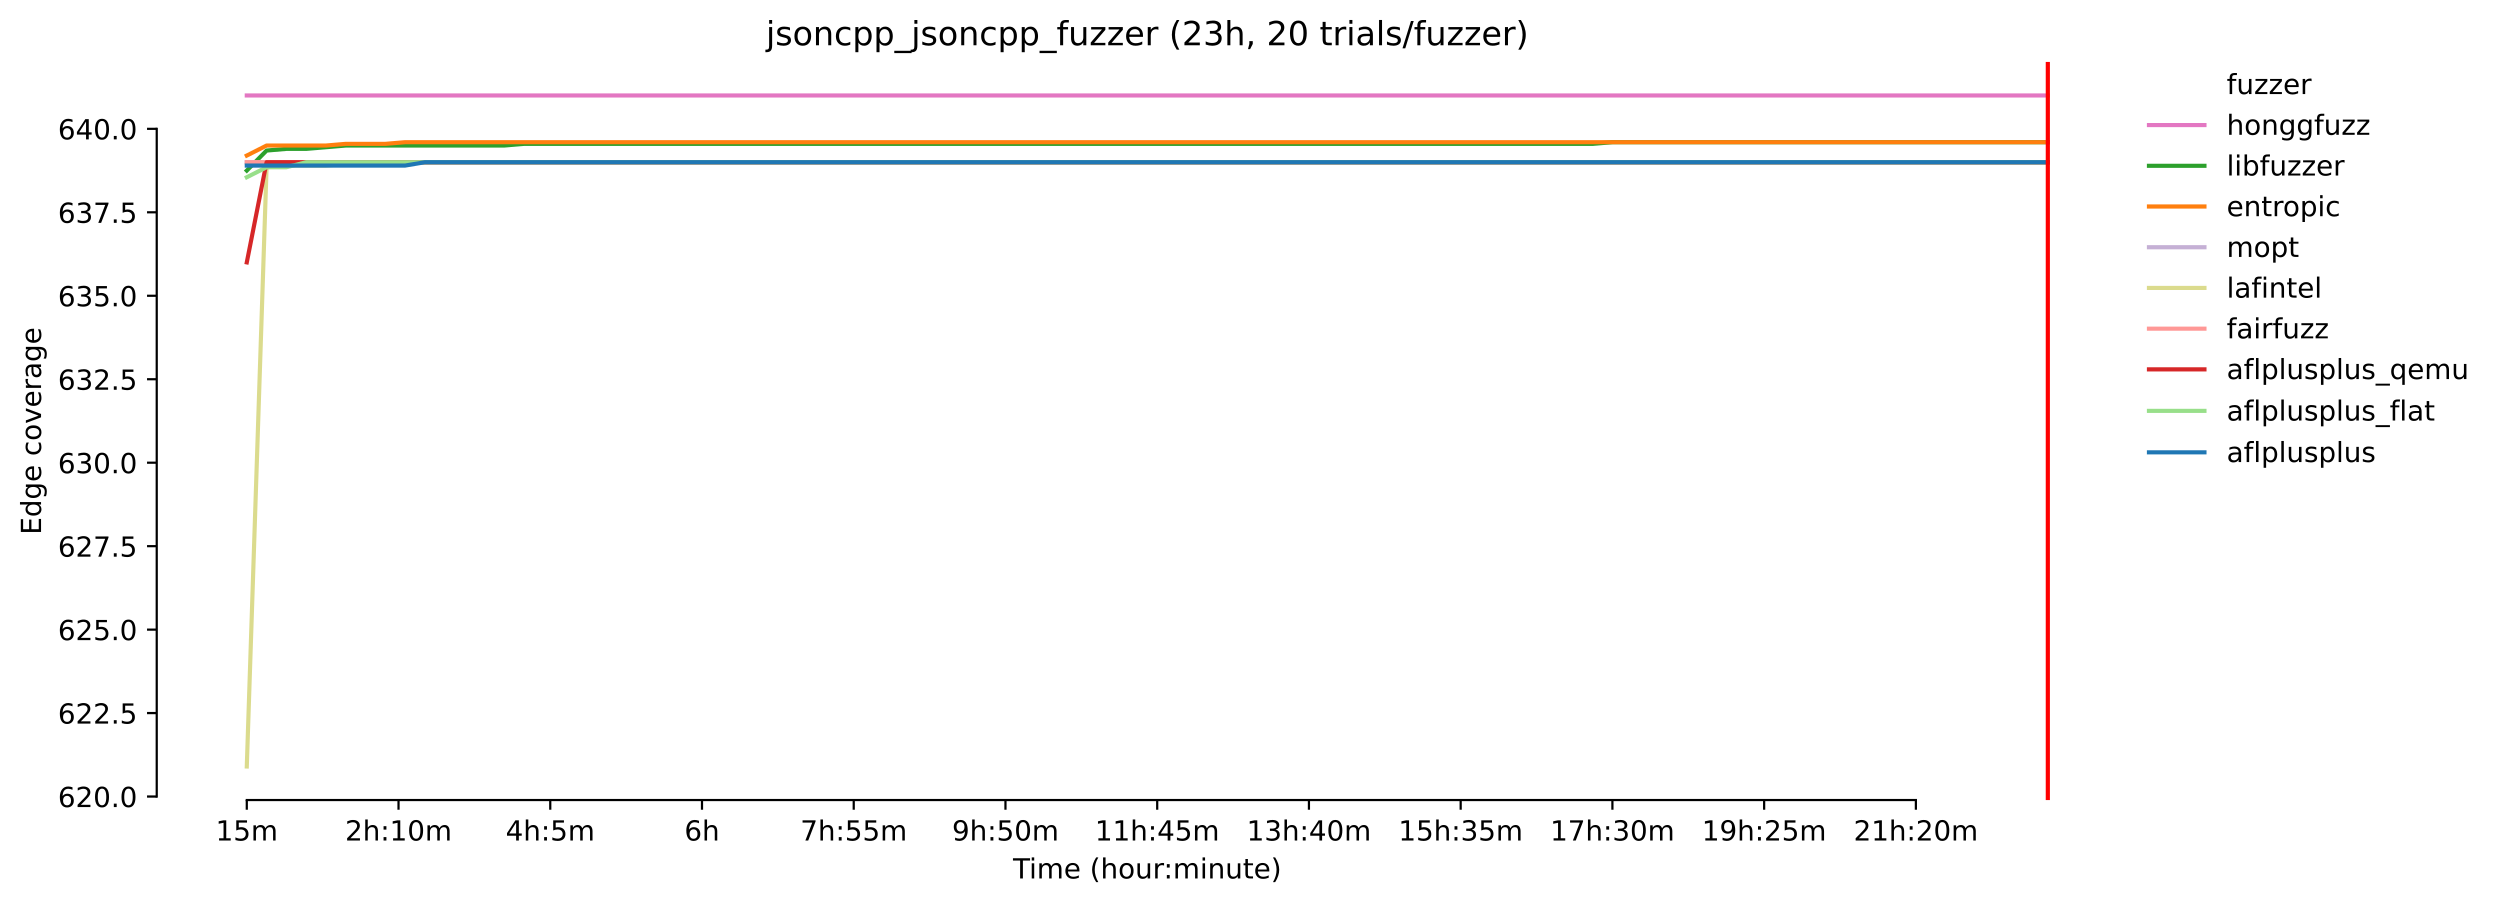 <?xml version="1.0" encoding="utf-8" standalone="no"?>
<!DOCTYPE svg PUBLIC "-//W3C//DTD SVG 1.1//EN"
  "http://www.w3.org/Graphics/SVG/1.1/DTD/svg11.dtd">
<!-- Created with matplotlib (https://matplotlib.org/) -->
<svg height="325.986pt" version="1.1" viewBox="0 0 901.299 325.986" width="901.299pt" xmlns="http://www.w3.org/2000/svg" xmlns:xlink="http://www.w3.org/1999/xlink">
 <defs>
  <style type="text/css">*{stroke-linecap:butt;stroke-linejoin:round;}</style>
 </defs>
 <g id="figure_1">
  <g id="patch_1">
   <path d="M 0 325.986 
L 901.299 325.986 
L 901.299 0 
L 0 0 
z
" style="fill:#ffffff;"/>
  </g>
  <g id="axes_1">
   <g id="patch_2">
    <path d="M 56.506 288.43 
L 770.746 288.43 
L 770.746 22.318 
L 56.506 22.318 
z
" style="fill:#ffffff;"/>
   </g>
   <g id="matplotlib.axis_1">
    <g id="xtick_1">
     <g id="line2d_1">
      <defs>
       <path d="M 0 0 
L 0 3.5 
" id="mb4e72a5b21" style="stroke:#000000;stroke-width:0.8;"/>
      </defs>
      <g>
       <use style="stroke:#000000;stroke-width:0.8;" x="88.972" xlink:href="#mb4e72a5b21" y="288.43"/>
      </g>
     </g>
     <g id="text_1">
      <!-- 15m -->
      <g transform="translate(77.739 303.029)scale(0.1 -0.1)">
       <defs>
        <path d="M 12.406 8.297 
L 28.516 8.297 
L 28.516 63.922 
L 10.984 60.406 
L 10.984 69.391 
L 28.422 72.906 
L 38.281 72.906 
L 38.281 8.297 
L 54.391 8.297 
L 54.391 0 
L 12.406 0 
z
" id="DejaVuSans-49"/>
        <path d="M 10.797 72.906 
L 49.516 72.906 
L 49.516 64.594 
L 19.828 64.594 
L 19.828 46.734 
Q 21.969 47.469 24.109 47.828 
Q 26.266 48.188 28.422 48.188 
Q 40.625 48.188 47.75 41.5 
Q 54.891 34.812 54.891 23.391 
Q 54.891 11.625 47.562 5.094 
Q 40.234 -1.422 26.906 -1.422 
Q 22.312 -1.422 17.547 -0.641 
Q 12.797 0.141 7.719 1.703 
L 7.719 11.625 
Q 12.109 9.234 16.797 8.062 
Q 21.484 6.891 26.703 6.891 
Q 35.156 6.891 40.078 11.328 
Q 45.016 15.766 45.016 23.391 
Q 45.016 31 40.078 35.438 
Q 35.156 39.891 26.703 39.891 
Q 22.75 39.891 18.812 39.016 
Q 14.891 38.141 10.797 36.281 
z
" id="DejaVuSans-53"/>
        <path d="M 52 44.188 
Q 55.375 50.25 60.062 53.125 
Q 64.75 56 71.094 56 
Q 79.641 56 84.281 50.016 
Q 88.922 44.047 88.922 33.016 
L 88.922 0 
L 79.891 0 
L 79.891 32.719 
Q 79.891 40.578 77.094 44.375 
Q 74.312 48.188 68.609 48.188 
Q 61.625 48.188 57.562 43.547 
Q 53.516 38.922 53.516 30.906 
L 53.516 0 
L 44.484 0 
L 44.484 32.719 
Q 44.484 40.625 41.703 44.406 
Q 38.922 48.188 33.109 48.188 
Q 26.219 48.188 22.156 43.531 
Q 18.109 38.875 18.109 30.906 
L 18.109 0 
L 9.078 0 
L 9.078 54.688 
L 18.109 54.688 
L 18.109 46.188 
Q 21.188 51.219 25.484 53.609 
Q 29.781 56 35.688 56 
Q 41.656 56 45.828 52.969 
Q 50 49.953 52 44.188 
z
" id="DejaVuSans-109"/>
       </defs>
       <use xlink:href="#DejaVuSans-49"/>
       <use x="63.623" xlink:href="#DejaVuSans-53"/>
       <use x="127.246" xlink:href="#DejaVuSans-109"/>
      </g>
     </g>
    </g>
    <g id="xtick_2">
     <g id="line2d_2">
      <g>
       <use style="stroke:#000000;stroke-width:0.8;" x="143.675" xlink:href="#mb4e72a5b21" y="288.43"/>
      </g>
     </g>
     <g id="text_2">
      <!-- 2h:10m -->
      <g transform="translate(124.408 303.029)scale(0.1 -0.1)">
       <defs>
        <path d="M 19.188 8.297 
L 53.609 8.297 
L 53.609 0 
L 7.328 0 
L 7.328 8.297 
Q 12.938 14.109 22.625 23.891 
Q 32.328 33.688 34.812 36.531 
Q 39.547 41.844 41.422 45.531 
Q 43.312 49.219 43.312 52.781 
Q 43.312 58.594 39.234 62.25 
Q 35.156 65.922 28.609 65.922 
Q 23.969 65.922 18.812 64.312 
Q 13.672 62.703 7.812 59.422 
L 7.812 69.391 
Q 13.766 71.781 18.938 73 
Q 24.125 74.219 28.422 74.219 
Q 39.75 74.219 46.484 68.547 
Q 53.219 62.891 53.219 53.422 
Q 53.219 48.922 51.531 44.891 
Q 49.859 40.875 45.406 35.406 
Q 44.188 33.984 37.641 27.219 
Q 31.109 20.453 19.188 8.297 
z
" id="DejaVuSans-50"/>
        <path d="M 54.891 33.016 
L 54.891 0 
L 45.906 0 
L 45.906 32.719 
Q 45.906 40.484 42.875 44.328 
Q 39.844 48.188 33.797 48.188 
Q 26.516 48.188 22.312 43.547 
Q 18.109 38.922 18.109 30.906 
L 18.109 0 
L 9.078 0 
L 9.078 75.984 
L 18.109 75.984 
L 18.109 46.188 
Q 21.344 51.125 25.703 53.562 
Q 30.078 56 35.797 56 
Q 45.219 56 50.047 50.172 
Q 54.891 44.344 54.891 33.016 
z
" id="DejaVuSans-104"/>
        <path d="M 11.719 12.406 
L 22.016 12.406 
L 22.016 0 
L 11.719 0 
z
M 11.719 51.703 
L 22.016 51.703 
L 22.016 39.312 
L 11.719 39.312 
z
" id="DejaVuSans-58"/>
        <path d="M 31.781 66.406 
Q 24.172 66.406 20.328 58.906 
Q 16.5 51.422 16.5 36.375 
Q 16.5 21.391 20.328 13.891 
Q 24.172 6.391 31.781 6.391 
Q 39.453 6.391 43.281 13.891 
Q 47.125 21.391 47.125 36.375 
Q 47.125 51.422 43.281 58.906 
Q 39.453 66.406 31.781 66.406 
z
M 31.781 74.219 
Q 44.047 74.219 50.516 64.516 
Q 56.984 54.828 56.984 36.375 
Q 56.984 17.969 50.516 8.266 
Q 44.047 -1.422 31.781 -1.422 
Q 19.531 -1.422 13.062 8.266 
Q 6.594 17.969 6.594 36.375 
Q 6.594 54.828 13.062 64.516 
Q 19.531 74.219 31.781 74.219 
z
" id="DejaVuSans-48"/>
       </defs>
       <use xlink:href="#DejaVuSans-50"/>
       <use x="63.623" xlink:href="#DejaVuSans-104"/>
       <use x="127.002" xlink:href="#DejaVuSans-58"/>
       <use x="160.693" xlink:href="#DejaVuSans-49"/>
       <use x="224.316" xlink:href="#DejaVuSans-48"/>
       <use x="287.939" xlink:href="#DejaVuSans-109"/>
      </g>
     </g>
    </g>
    <g id="xtick_3">
     <g id="line2d_3">
      <g>
       <use style="stroke:#000000;stroke-width:0.8;" x="198.379" xlink:href="#mb4e72a5b21" y="288.43"/>
      </g>
     </g>
     <g id="text_3">
      <!-- 4h:5m -->
      <g transform="translate(182.293 303.029)scale(0.1 -0.1)">
       <defs>
        <path d="M 37.797 64.312 
L 12.891 25.391 
L 37.797 25.391 
z
M 35.203 72.906 
L 47.609 72.906 
L 47.609 25.391 
L 58.016 25.391 
L 58.016 17.188 
L 47.609 17.188 
L 47.609 0 
L 37.797 0 
L 37.797 17.188 
L 4.891 17.188 
L 4.891 26.703 
z
" id="DejaVuSans-52"/>
       </defs>
       <use xlink:href="#DejaVuSans-52"/>
       <use x="63.623" xlink:href="#DejaVuSans-104"/>
       <use x="127.002" xlink:href="#DejaVuSans-58"/>
       <use x="160.693" xlink:href="#DejaVuSans-53"/>
       <use x="224.316" xlink:href="#DejaVuSans-109"/>
      </g>
     </g>
    </g>
    <g id="xtick_4">
     <g id="line2d_4">
      <g>
       <use style="stroke:#000000;stroke-width:0.8;" x="253.083" xlink:href="#mb4e72a5b21" y="288.43"/>
      </g>
     </g>
     <g id="text_4">
      <!-- 6h -->
      <g transform="translate(246.733 303.029)scale(0.1 -0.1)">
       <defs>
        <path d="M 33.016 40.375 
Q 26.375 40.375 22.484 35.828 
Q 18.609 31.297 18.609 23.391 
Q 18.609 15.531 22.484 10.953 
Q 26.375 6.391 33.016 6.391 
Q 39.656 6.391 43.531 10.953 
Q 47.406 15.531 47.406 23.391 
Q 47.406 31.297 43.531 35.828 
Q 39.656 40.375 33.016 40.375 
z
M 52.594 71.297 
L 52.594 62.312 
Q 48.875 64.062 45.094 64.984 
Q 41.312 65.922 37.594 65.922 
Q 27.828 65.922 22.672 59.328 
Q 17.531 52.734 16.797 39.406 
Q 19.672 43.656 24.016 45.922 
Q 28.375 48.188 33.594 48.188 
Q 44.578 48.188 50.953 41.516 
Q 57.328 34.859 57.328 23.391 
Q 57.328 12.156 50.688 5.359 
Q 44.047 -1.422 33.016 -1.422 
Q 20.359 -1.422 13.672 8.266 
Q 6.984 17.969 6.984 36.375 
Q 6.984 53.656 15.188 63.938 
Q 23.391 74.219 37.203 74.219 
Q 40.922 74.219 44.703 73.484 
Q 48.484 72.75 52.594 71.297 
z
" id="DejaVuSans-54"/>
       </defs>
       <use xlink:href="#DejaVuSans-54"/>
       <use x="63.623" xlink:href="#DejaVuSans-104"/>
      </g>
     </g>
    </g>
    <g id="xtick_5">
     <g id="line2d_5">
      <g>
       <use style="stroke:#000000;stroke-width:0.8;" x="307.786" xlink:href="#mb4e72a5b21" y="288.43"/>
      </g>
     </g>
     <g id="text_5">
      <!-- 7h:55m -->
      <g transform="translate(288.519 303.029)scale(0.1 -0.1)">
       <defs>
        <path d="M 8.203 72.906 
L 55.078 72.906 
L 55.078 68.703 
L 28.609 0 
L 18.312 0 
L 43.219 64.594 
L 8.203 64.594 
z
" id="DejaVuSans-55"/>
       </defs>
       <use xlink:href="#DejaVuSans-55"/>
       <use x="63.623" xlink:href="#DejaVuSans-104"/>
       <use x="127.002" xlink:href="#DejaVuSans-58"/>
       <use x="160.693" xlink:href="#DejaVuSans-53"/>
       <use x="224.316" xlink:href="#DejaVuSans-53"/>
       <use x="287.939" xlink:href="#DejaVuSans-109"/>
      </g>
     </g>
    </g>
    <g id="xtick_6">
     <g id="line2d_6">
      <g>
       <use style="stroke:#000000;stroke-width:0.8;" x="362.49" xlink:href="#mb4e72a5b21" y="288.43"/>
      </g>
     </g>
     <g id="text_6">
      <!-- 9h:50m -->
      <g transform="translate(343.223 303.029)scale(0.1 -0.1)">
       <defs>
        <path d="M 10.984 1.516 
L 10.984 10.5 
Q 14.703 8.734 18.5 7.812 
Q 22.312 6.891 25.984 6.891 
Q 35.75 6.891 40.891 13.453 
Q 46.047 20.016 46.781 33.406 
Q 43.953 29.203 39.594 26.953 
Q 35.25 24.703 29.984 24.703 
Q 19.047 24.703 12.672 31.312 
Q 6.297 37.938 6.297 49.422 
Q 6.297 60.641 12.938 67.422 
Q 19.578 74.219 30.609 74.219 
Q 43.266 74.219 49.922 64.516 
Q 56.594 54.828 56.594 36.375 
Q 56.594 19.141 48.406 8.859 
Q 40.234 -1.422 26.422 -1.422 
Q 22.703 -1.422 18.891 -0.688 
Q 15.094 0.047 10.984 1.516 
z
M 30.609 32.422 
Q 37.25 32.422 41.125 36.953 
Q 45.016 41.5 45.016 49.422 
Q 45.016 57.281 41.125 61.844 
Q 37.25 66.406 30.609 66.406 
Q 23.969 66.406 20.094 61.844 
Q 16.219 57.281 16.219 49.422 
Q 16.219 41.5 20.094 36.953 
Q 23.969 32.422 30.609 32.422 
z
" id="DejaVuSans-57"/>
       </defs>
       <use xlink:href="#DejaVuSans-57"/>
       <use x="63.623" xlink:href="#DejaVuSans-104"/>
       <use x="127.002" xlink:href="#DejaVuSans-58"/>
       <use x="160.693" xlink:href="#DejaVuSans-53"/>
       <use x="224.316" xlink:href="#DejaVuSans-48"/>
       <use x="287.939" xlink:href="#DejaVuSans-109"/>
      </g>
     </g>
    </g>
    <g id="xtick_7">
     <g id="line2d_7">
      <g>
       <use style="stroke:#000000;stroke-width:0.8;" x="417.194" xlink:href="#mb4e72a5b21" y="288.43"/>
      </g>
     </g>
     <g id="text_7">
      <!-- 11h:45m -->
      <g transform="translate(394.745 303.029)scale(0.1 -0.1)">
       <use xlink:href="#DejaVuSans-49"/>
       <use x="63.623" xlink:href="#DejaVuSans-49"/>
       <use x="127.246" xlink:href="#DejaVuSans-104"/>
       <use x="190.625" xlink:href="#DejaVuSans-58"/>
       <use x="224.316" xlink:href="#DejaVuSans-52"/>
       <use x="287.939" xlink:href="#DejaVuSans-53"/>
       <use x="351.562" xlink:href="#DejaVuSans-109"/>
      </g>
     </g>
    </g>
    <g id="xtick_8">
     <g id="line2d_8">
      <g>
       <use style="stroke:#000000;stroke-width:0.8;" x="471.898" xlink:href="#mb4e72a5b21" y="288.43"/>
      </g>
     </g>
     <g id="text_8">
      <!-- 13h:40m -->
      <g transform="translate(449.449 303.029)scale(0.1 -0.1)">
       <defs>
        <path d="M 40.578 39.312 
Q 47.656 37.797 51.625 33 
Q 55.609 28.219 55.609 21.188 
Q 55.609 10.406 48.188 4.484 
Q 40.766 -1.422 27.094 -1.422 
Q 22.516 -1.422 17.656 -0.516 
Q 12.797 0.391 7.625 2.203 
L 7.625 11.719 
Q 11.719 9.328 16.594 8.109 
Q 21.484 6.891 26.812 6.891 
Q 36.078 6.891 40.938 10.547 
Q 45.797 14.203 45.797 21.188 
Q 45.797 27.641 41.281 31.266 
Q 36.766 34.906 28.719 34.906 
L 20.219 34.906 
L 20.219 43.016 
L 29.109 43.016 
Q 36.375 43.016 40.234 45.922 
Q 44.094 48.828 44.094 54.297 
Q 44.094 59.906 40.109 62.906 
Q 36.141 65.922 28.719 65.922 
Q 24.656 65.922 20.016 65.031 
Q 15.375 64.156 9.812 62.312 
L 9.812 71.094 
Q 15.438 72.656 20.344 73.438 
Q 25.25 74.219 29.594 74.219 
Q 40.828 74.219 47.359 69.109 
Q 53.906 64.016 53.906 55.328 
Q 53.906 49.266 50.438 45.094 
Q 46.969 40.922 40.578 39.312 
z
" id="DejaVuSans-51"/>
       </defs>
       <use xlink:href="#DejaVuSans-49"/>
       <use x="63.623" xlink:href="#DejaVuSans-51"/>
       <use x="127.246" xlink:href="#DejaVuSans-104"/>
       <use x="190.625" xlink:href="#DejaVuSans-58"/>
       <use x="224.316" xlink:href="#DejaVuSans-52"/>
       <use x="287.939" xlink:href="#DejaVuSans-48"/>
       <use x="351.562" xlink:href="#DejaVuSans-109"/>
      </g>
     </g>
    </g>
    <g id="xtick_9">
     <g id="line2d_9">
      <g>
       <use style="stroke:#000000;stroke-width:0.8;" x="526.601" xlink:href="#mb4e72a5b21" y="288.43"/>
      </g>
     </g>
     <g id="text_9">
      <!-- 15h:35m -->
      <g transform="translate(504.153 303.029)scale(0.1 -0.1)">
       <use xlink:href="#DejaVuSans-49"/>
       <use x="63.623" xlink:href="#DejaVuSans-53"/>
       <use x="127.246" xlink:href="#DejaVuSans-104"/>
       <use x="190.625" xlink:href="#DejaVuSans-58"/>
       <use x="224.316" xlink:href="#DejaVuSans-51"/>
       <use x="287.939" xlink:href="#DejaVuSans-53"/>
       <use x="351.562" xlink:href="#DejaVuSans-109"/>
      </g>
     </g>
    </g>
    <g id="xtick_10">
     <g id="line2d_10">
      <g>
       <use style="stroke:#000000;stroke-width:0.8;" x="581.305" xlink:href="#mb4e72a5b21" y="288.43"/>
      </g>
     </g>
     <g id="text_10">
      <!-- 17h:30m -->
      <g transform="translate(558.857 303.029)scale(0.1 -0.1)">
       <use xlink:href="#DejaVuSans-49"/>
       <use x="63.623" xlink:href="#DejaVuSans-55"/>
       <use x="127.246" xlink:href="#DejaVuSans-104"/>
       <use x="190.625" xlink:href="#DejaVuSans-58"/>
       <use x="224.316" xlink:href="#DejaVuSans-51"/>
       <use x="287.939" xlink:href="#DejaVuSans-48"/>
       <use x="351.562" xlink:href="#DejaVuSans-109"/>
      </g>
     </g>
    </g>
    <g id="xtick_11">
     <g id="line2d_11">
      <g>
       <use style="stroke:#000000;stroke-width:0.8;" x="636.009" xlink:href="#mb4e72a5b21" y="288.43"/>
      </g>
     </g>
     <g id="text_11">
      <!-- 19h:25m -->
      <g transform="translate(613.56 303.029)scale(0.1 -0.1)">
       <use xlink:href="#DejaVuSans-49"/>
       <use x="63.623" xlink:href="#DejaVuSans-57"/>
       <use x="127.246" xlink:href="#DejaVuSans-104"/>
       <use x="190.625" xlink:href="#DejaVuSans-58"/>
       <use x="224.316" xlink:href="#DejaVuSans-50"/>
       <use x="287.939" xlink:href="#DejaVuSans-53"/>
       <use x="351.562" xlink:href="#DejaVuSans-109"/>
      </g>
     </g>
    </g>
    <g id="xtick_12">
     <g id="line2d_12">
      <g>
       <use style="stroke:#000000;stroke-width:0.8;" x="690.712" xlink:href="#mb4e72a5b21" y="288.43"/>
      </g>
     </g>
     <g id="text_12">
      <!-- 21h:20m -->
      <g transform="translate(668.264 303.029)scale(0.1 -0.1)">
       <use xlink:href="#DejaVuSans-50"/>
       <use x="63.623" xlink:href="#DejaVuSans-49"/>
       <use x="127.246" xlink:href="#DejaVuSans-104"/>
       <use x="190.625" xlink:href="#DejaVuSans-58"/>
       <use x="224.316" xlink:href="#DejaVuSans-50"/>
       <use x="287.939" xlink:href="#DejaVuSans-48"/>
       <use x="351.562" xlink:href="#DejaVuSans-109"/>
      </g>
     </g>
    </g>
    <g id="text_13">
     <!-- Time (hour:minute) -->
     <g transform="translate(365.219 316.707)scale(0.1 -0.1)">
      <defs>
       <path d="M -0.297 72.906 
L 61.375 72.906 
L 61.375 64.594 
L 35.5 64.594 
L 35.5 0 
L 25.594 0 
L 25.594 64.594 
L -0.297 64.594 
z
" id="DejaVuSans-84"/>
       <path d="M 9.422 54.688 
L 18.406 54.688 
L 18.406 0 
L 9.422 0 
z
M 9.422 75.984 
L 18.406 75.984 
L 18.406 64.594 
L 9.422 64.594 
z
" id="DejaVuSans-105"/>
       <path d="M 56.203 29.594 
L 56.203 25.203 
L 14.891 25.203 
Q 15.484 15.922 20.484 11.062 
Q 25.484 6.203 34.422 6.203 
Q 39.594 6.203 44.453 7.469 
Q 49.312 8.734 54.109 11.281 
L 54.109 2.781 
Q 49.266 0.734 44.188 -0.344 
Q 39.109 -1.422 33.891 -1.422 
Q 20.797 -1.422 13.156 6.188 
Q 5.516 13.812 5.516 26.812 
Q 5.516 40.234 12.766 48.109 
Q 20.016 56 32.328 56 
Q 43.359 56 49.781 48.891 
Q 56.203 41.797 56.203 29.594 
z
M 47.219 32.234 
Q 47.125 39.594 43.094 43.984 
Q 39.062 48.391 32.422 48.391 
Q 24.906 48.391 20.391 44.141 
Q 15.875 39.891 15.188 32.172 
z
" id="DejaVuSans-101"/>
       <path id="DejaVuSans-32"/>
       <path d="M 31 75.875 
Q 24.469 64.656 21.281 53.656 
Q 18.109 42.672 18.109 31.391 
Q 18.109 20.125 21.312 9.062 
Q 24.516 -2 31 -13.188 
L 23.188 -13.188 
Q 15.875 -1.703 12.234 9.375 
Q 8.594 20.453 8.594 31.391 
Q 8.594 42.281 12.203 53.312 
Q 15.828 64.359 23.188 75.875 
z
" id="DejaVuSans-40"/>
       <path d="M 30.609 48.391 
Q 23.391 48.391 19.188 42.75 
Q 14.984 37.109 14.984 27.297 
Q 14.984 17.484 19.156 11.844 
Q 23.344 6.203 30.609 6.203 
Q 37.797 6.203 41.984 11.859 
Q 46.188 17.531 46.188 27.297 
Q 46.188 37.016 41.984 42.703 
Q 37.797 48.391 30.609 48.391 
z
M 30.609 56 
Q 42.328 56 49.016 48.375 
Q 55.719 40.766 55.719 27.297 
Q 55.719 13.875 49.016 6.219 
Q 42.328 -1.422 30.609 -1.422 
Q 18.844 -1.422 12.172 6.219 
Q 5.516 13.875 5.516 27.297 
Q 5.516 40.766 12.172 48.375 
Q 18.844 56 30.609 56 
z
" id="DejaVuSans-111"/>
       <path d="M 8.5 21.578 
L 8.5 54.688 
L 17.484 54.688 
L 17.484 21.922 
Q 17.484 14.156 20.5 10.266 
Q 23.531 6.391 29.594 6.391 
Q 36.859 6.391 41.078 11.031 
Q 45.312 15.672 45.312 23.688 
L 45.312 54.688 
L 54.297 54.688 
L 54.297 0 
L 45.312 0 
L 45.312 8.406 
Q 42.047 3.422 37.719 1 
Q 33.406 -1.422 27.688 -1.422 
Q 18.266 -1.422 13.375 4.438 
Q 8.5 10.297 8.5 21.578 
z
M 31.109 56 
z
" id="DejaVuSans-117"/>
       <path d="M 41.109 46.297 
Q 39.594 47.172 37.812 47.578 
Q 36.031 48 33.891 48 
Q 26.266 48 22.188 43.047 
Q 18.109 38.094 18.109 28.812 
L 18.109 0 
L 9.078 0 
L 9.078 54.688 
L 18.109 54.688 
L 18.109 46.188 
Q 20.953 51.172 25.484 53.578 
Q 30.031 56 36.531 56 
Q 37.453 56 38.578 55.875 
Q 39.703 55.766 41.062 55.516 
z
" id="DejaVuSans-114"/>
       <path d="M 54.891 33.016 
L 54.891 0 
L 45.906 0 
L 45.906 32.719 
Q 45.906 40.484 42.875 44.328 
Q 39.844 48.188 33.797 48.188 
Q 26.516 48.188 22.312 43.547 
Q 18.109 38.922 18.109 30.906 
L 18.109 0 
L 9.078 0 
L 9.078 54.688 
L 18.109 54.688 
L 18.109 46.188 
Q 21.344 51.125 25.703 53.562 
Q 30.078 56 35.797 56 
Q 45.219 56 50.047 50.172 
Q 54.891 44.344 54.891 33.016 
z
" id="DejaVuSans-110"/>
       <path d="M 18.312 70.219 
L 18.312 54.688 
L 36.812 54.688 
L 36.812 47.703 
L 18.312 47.703 
L 18.312 18.016 
Q 18.312 11.328 20.141 9.422 
Q 21.969 7.516 27.594 7.516 
L 36.812 7.516 
L 36.812 0 
L 27.594 0 
Q 17.188 0 13.234 3.875 
Q 9.281 7.766 9.281 18.016 
L 9.281 47.703 
L 2.688 47.703 
L 2.688 54.688 
L 9.281 54.688 
L 9.281 70.219 
z
" id="DejaVuSans-116"/>
       <path d="M 8.016 75.875 
L 15.828 75.875 
Q 23.141 64.359 26.781 53.312 
Q 30.422 42.281 30.422 31.391 
Q 30.422 20.453 26.781 9.375 
Q 23.141 -1.703 15.828 -13.188 
L 8.016 -13.188 
Q 14.5 -2 17.703 9.062 
Q 20.906 20.125 20.906 31.391 
Q 20.906 42.672 17.703 53.656 
Q 14.5 64.656 8.016 75.875 
z
" id="DejaVuSans-41"/>
      </defs>
      <use xlink:href="#DejaVuSans-84"/>
      <use x="57.959" xlink:href="#DejaVuSans-105"/>
      <use x="85.742" xlink:href="#DejaVuSans-109"/>
      <use x="183.154" xlink:href="#DejaVuSans-101"/>
      <use x="244.678" xlink:href="#DejaVuSans-32"/>
      <use x="276.465" xlink:href="#DejaVuSans-40"/>
      <use x="315.479" xlink:href="#DejaVuSans-104"/>
      <use x="378.857" xlink:href="#DejaVuSans-111"/>
      <use x="440.039" xlink:href="#DejaVuSans-117"/>
      <use x="503.418" xlink:href="#DejaVuSans-114"/>
      <use x="542.781" xlink:href="#DejaVuSans-58"/>
      <use x="576.473" xlink:href="#DejaVuSans-109"/>
      <use x="673.885" xlink:href="#DejaVuSans-105"/>
      <use x="701.668" xlink:href="#DejaVuSans-110"/>
      <use x="765.047" xlink:href="#DejaVuSans-117"/>
      <use x="828.426" xlink:href="#DejaVuSans-116"/>
      <use x="867.635" xlink:href="#DejaVuSans-101"/>
      <use x="929.158" xlink:href="#DejaVuSans-41"/>
     </g>
    </g>
   </g>
   <g id="matplotlib.axis_2">
    <g id="ytick_1">
     <g id="line2d_13">
      <defs>
       <path d="M 0 0 
L -3.5 0 
" id="m7d2d54e3f8" style="stroke:#000000;stroke-width:0.8;"/>
      </defs>
      <g>
       <use style="stroke:#000000;stroke-width:0.8;" x="56.506" xlink:href="#m7d2d54e3f8" y="287.166"/>
      </g>
     </g>
     <g id="text_14">
      <!-- 620.0 -->
      <g transform="translate(20.878 290.966)scale(0.1 -0.1)">
       <defs>
        <path d="M 10.688 12.406 
L 21 12.406 
L 21 0 
L 10.688 0 
z
" id="DejaVuSans-46"/>
       </defs>
       <use xlink:href="#DejaVuSans-54"/>
       <use x="63.623" xlink:href="#DejaVuSans-50"/>
       <use x="127.246" xlink:href="#DejaVuSans-48"/>
       <use x="190.869" xlink:href="#DejaVuSans-46"/>
       <use x="222.656" xlink:href="#DejaVuSans-48"/>
      </g>
     </g>
    </g>
    <g id="ytick_2">
     <g id="line2d_14">
      <g>
       <use style="stroke:#000000;stroke-width:0.8;" x="56.506" xlink:href="#m7d2d54e3f8" y="257.077"/>
      </g>
     </g>
     <g id="text_15">
      <!-- 622.5 -->
      <g transform="translate(20.878 260.876)scale(0.1 -0.1)">
       <use xlink:href="#DejaVuSans-54"/>
       <use x="63.623" xlink:href="#DejaVuSans-50"/>
       <use x="127.246" xlink:href="#DejaVuSans-50"/>
       <use x="190.869" xlink:href="#DejaVuSans-46"/>
       <use x="222.656" xlink:href="#DejaVuSans-53"/>
      </g>
     </g>
    </g>
    <g id="ytick_3">
     <g id="line2d_15">
      <g>
       <use style="stroke:#000000;stroke-width:0.8;" x="56.506" xlink:href="#m7d2d54e3f8" y="226.987"/>
      </g>
     </g>
     <g id="text_16">
      <!-- 625.0 -->
      <g transform="translate(20.878 230.786)scale(0.1 -0.1)">
       <use xlink:href="#DejaVuSans-54"/>
       <use x="63.623" xlink:href="#DejaVuSans-50"/>
       <use x="127.246" xlink:href="#DejaVuSans-53"/>
       <use x="190.869" xlink:href="#DejaVuSans-46"/>
       <use x="222.656" xlink:href="#DejaVuSans-48"/>
      </g>
     </g>
    </g>
    <g id="ytick_4">
     <g id="line2d_16">
      <g>
       <use style="stroke:#000000;stroke-width:0.8;" x="56.506" xlink:href="#m7d2d54e3f8" y="196.898"/>
      </g>
     </g>
     <g id="text_17">
      <!-- 627.5 -->
      <g transform="translate(20.878 200.697)scale(0.1 -0.1)">
       <use xlink:href="#DejaVuSans-54"/>
       <use x="63.623" xlink:href="#DejaVuSans-50"/>
       <use x="127.246" xlink:href="#DejaVuSans-55"/>
       <use x="190.869" xlink:href="#DejaVuSans-46"/>
       <use x="222.656" xlink:href="#DejaVuSans-53"/>
      </g>
     </g>
    </g>
    <g id="ytick_5">
     <g id="line2d_17">
      <g>
       <use style="stroke:#000000;stroke-width:0.8;" x="56.506" xlink:href="#m7d2d54e3f8" y="166.808"/>
      </g>
     </g>
     <g id="text_18">
      <!-- 630.0 -->
      <g transform="translate(20.878 170.607)scale(0.1 -0.1)">
       <use xlink:href="#DejaVuSans-54"/>
       <use x="63.623" xlink:href="#DejaVuSans-51"/>
       <use x="127.246" xlink:href="#DejaVuSans-48"/>
       <use x="190.869" xlink:href="#DejaVuSans-46"/>
       <use x="222.656" xlink:href="#DejaVuSans-48"/>
      </g>
     </g>
    </g>
    <g id="ytick_6">
     <g id="line2d_18">
      <g>
       <use style="stroke:#000000;stroke-width:0.8;" x="56.506" xlink:href="#m7d2d54e3f8" y="136.719"/>
      </g>
     </g>
     <g id="text_19">
      <!-- 632.5 -->
      <g transform="translate(20.878 140.518)scale(0.1 -0.1)">
       <use xlink:href="#DejaVuSans-54"/>
       <use x="63.623" xlink:href="#DejaVuSans-51"/>
       <use x="127.246" xlink:href="#DejaVuSans-50"/>
       <use x="190.869" xlink:href="#DejaVuSans-46"/>
       <use x="222.656" xlink:href="#DejaVuSans-53"/>
      </g>
     </g>
    </g>
    <g id="ytick_7">
     <g id="line2d_19">
      <g>
       <use style="stroke:#000000;stroke-width:0.8;" x="56.506" xlink:href="#m7d2d54e3f8" y="106.629"/>
      </g>
     </g>
     <g id="text_20">
      <!-- 635.0 -->
      <g transform="translate(20.878 110.428)scale(0.1 -0.1)">
       <use xlink:href="#DejaVuSans-54"/>
       <use x="63.623" xlink:href="#DejaVuSans-51"/>
       <use x="127.246" xlink:href="#DejaVuSans-53"/>
       <use x="190.869" xlink:href="#DejaVuSans-46"/>
       <use x="222.656" xlink:href="#DejaVuSans-48"/>
      </g>
     </g>
    </g>
    <g id="ytick_8">
     <g id="line2d_20">
      <g>
       <use style="stroke:#000000;stroke-width:0.8;" x="56.506" xlink:href="#m7d2d54e3f8" y="76.539"/>
      </g>
     </g>
     <g id="text_21">
      <!-- 637.5 -->
      <g transform="translate(20.878 80.339)scale(0.1 -0.1)">
       <use xlink:href="#DejaVuSans-54"/>
       <use x="63.623" xlink:href="#DejaVuSans-51"/>
       <use x="127.246" xlink:href="#DejaVuSans-55"/>
       <use x="190.869" xlink:href="#DejaVuSans-46"/>
       <use x="222.656" xlink:href="#DejaVuSans-53"/>
      </g>
     </g>
    </g>
    <g id="ytick_9">
     <g id="line2d_21">
      <g>
       <use style="stroke:#000000;stroke-width:0.8;" x="56.506" xlink:href="#m7d2d54e3f8" y="46.45"/>
      </g>
     </g>
     <g id="text_22">
      <!-- 640.0 -->
      <g transform="translate(20.878 50.249)scale(0.1 -0.1)">
       <use xlink:href="#DejaVuSans-54"/>
       <use x="63.623" xlink:href="#DejaVuSans-52"/>
       <use x="127.246" xlink:href="#DejaVuSans-48"/>
       <use x="190.869" xlink:href="#DejaVuSans-46"/>
       <use x="222.656" xlink:href="#DejaVuSans-48"/>
      </g>
     </g>
    </g>
    <g id="text_23">
     <!-- Edge coverage -->
     <g transform="translate(14.798 192.762)rotate(-90)scale(0.1 -0.1)">
      <defs>
       <path d="M 9.812 72.906 
L 55.906 72.906 
L 55.906 64.594 
L 19.672 64.594 
L 19.672 43.016 
L 54.391 43.016 
L 54.391 34.719 
L 19.672 34.719 
L 19.672 8.297 
L 56.781 8.297 
L 56.781 0 
L 9.812 0 
z
" id="DejaVuSans-69"/>
       <path d="M 45.406 46.391 
L 45.406 75.984 
L 54.391 75.984 
L 54.391 0 
L 45.406 0 
L 45.406 8.203 
Q 42.578 3.328 38.25 0.953 
Q 33.938 -1.422 27.875 -1.422 
Q 17.969 -1.422 11.734 6.484 
Q 5.516 14.406 5.516 27.297 
Q 5.516 40.188 11.734 48.094 
Q 17.969 56 27.875 56 
Q 33.938 56 38.25 53.625 
Q 42.578 51.266 45.406 46.391 
z
M 14.797 27.297 
Q 14.797 17.391 18.875 11.75 
Q 22.953 6.109 30.078 6.109 
Q 37.203 6.109 41.297 11.75 
Q 45.406 17.391 45.406 27.297 
Q 45.406 37.203 41.297 42.844 
Q 37.203 48.484 30.078 48.484 
Q 22.953 48.484 18.875 42.844 
Q 14.797 37.203 14.797 27.297 
z
" id="DejaVuSans-100"/>
       <path d="M 45.406 27.984 
Q 45.406 37.75 41.375 43.109 
Q 37.359 48.484 30.078 48.484 
Q 22.859 48.484 18.828 43.109 
Q 14.797 37.75 14.797 27.984 
Q 14.797 18.266 18.828 12.891 
Q 22.859 7.516 30.078 7.516 
Q 37.359 7.516 41.375 12.891 
Q 45.406 18.266 45.406 27.984 
z
M 54.391 6.781 
Q 54.391 -7.172 48.188 -13.984 
Q 42 -20.797 29.203 -20.797 
Q 24.469 -20.797 20.266 -20.094 
Q 16.062 -19.391 12.109 -17.922 
L 12.109 -9.188 
Q 16.062 -11.328 19.922 -12.344 
Q 23.781 -13.375 27.781 -13.375 
Q 36.625 -13.375 41.016 -8.766 
Q 45.406 -4.156 45.406 5.172 
L 45.406 9.625 
Q 42.625 4.781 38.281 2.391 
Q 33.938 0 27.875 0 
Q 17.828 0 11.672 7.656 
Q 5.516 15.328 5.516 27.984 
Q 5.516 40.672 11.672 48.328 
Q 17.828 56 27.875 56 
Q 33.938 56 38.281 53.609 
Q 42.625 51.219 45.406 46.391 
L 45.406 54.688 
L 54.391 54.688 
z
" id="DejaVuSans-103"/>
       <path d="M 48.781 52.594 
L 48.781 44.188 
Q 44.969 46.297 41.141 47.344 
Q 37.312 48.391 33.406 48.391 
Q 24.656 48.391 19.812 42.844 
Q 14.984 37.312 14.984 27.297 
Q 14.984 17.281 19.812 11.734 
Q 24.656 6.203 33.406 6.203 
Q 37.312 6.203 41.141 7.25 
Q 44.969 8.297 48.781 10.406 
L 48.781 2.094 
Q 45.016 0.344 40.984 -0.531 
Q 36.969 -1.422 32.422 -1.422 
Q 20.062 -1.422 12.781 6.344 
Q 5.516 14.109 5.516 27.297 
Q 5.516 40.672 12.859 48.328 
Q 20.219 56 33.016 56 
Q 37.156 56 41.109 55.141 
Q 45.062 54.297 48.781 52.594 
z
" id="DejaVuSans-99"/>
       <path d="M 2.984 54.688 
L 12.5 54.688 
L 29.594 8.797 
L 46.688 54.688 
L 56.203 54.688 
L 35.688 0 
L 23.484 0 
z
" id="DejaVuSans-118"/>
       <path d="M 34.281 27.484 
Q 23.391 27.484 19.188 25 
Q 14.984 22.516 14.984 16.5 
Q 14.984 11.719 18.141 8.906 
Q 21.297 6.109 26.703 6.109 
Q 34.188 6.109 38.703 11.406 
Q 43.219 16.703 43.219 25.484 
L 43.219 27.484 
z
M 52.203 31.203 
L 52.203 0 
L 43.219 0 
L 43.219 8.297 
Q 40.141 3.328 35.547 0.953 
Q 30.953 -1.422 24.312 -1.422 
Q 15.922 -1.422 10.953 3.297 
Q 6 8.016 6 15.922 
Q 6 25.141 12.172 29.828 
Q 18.359 34.516 30.609 34.516 
L 43.219 34.516 
L 43.219 35.406 
Q 43.219 41.609 39.141 45 
Q 35.062 48.391 27.688 48.391 
Q 23 48.391 18.547 47.266 
Q 14.109 46.141 10.016 43.891 
L 10.016 52.203 
Q 14.938 54.109 19.578 55.047 
Q 24.219 56 28.609 56 
Q 40.484 56 46.344 49.844 
Q 52.203 43.703 52.203 31.203 
z
" id="DejaVuSans-97"/>
      </defs>
      <use xlink:href="#DejaVuSans-69"/>
      <use x="63.184" xlink:href="#DejaVuSans-100"/>
      <use x="126.66" xlink:href="#DejaVuSans-103"/>
      <use x="190.137" xlink:href="#DejaVuSans-101"/>
      <use x="251.66" xlink:href="#DejaVuSans-32"/>
      <use x="283.447" xlink:href="#DejaVuSans-99"/>
      <use x="338.428" xlink:href="#DejaVuSans-111"/>
      <use x="399.609" xlink:href="#DejaVuSans-118"/>
      <use x="458.789" xlink:href="#DejaVuSans-101"/>
      <use x="520.312" xlink:href="#DejaVuSans-114"/>
      <use x="561.426" xlink:href="#DejaVuSans-97"/>
      <use x="622.705" xlink:href="#DejaVuSans-103"/>
      <use x="686.182" xlink:href="#DejaVuSans-101"/>
     </g>
    </g>
   </g>
   <g id="line2d_22">
    <path clip-path="url(#pbb027db964)" d="M 88.972 34.414 
L 96.107 34.414 
L 103.242 34.414 
L 110.377 34.414 
L 117.513 34.414 
L 124.648 34.414 
L 131.783 34.414 
L 138.919 34.414 
L 146.054 34.414 
L 153.189 34.414 
L 160.324 34.414 
L 167.46 34.414 
L 174.595 34.414 
L 181.73 34.414 
L 188.865 34.414 
L 196.001 34.414 
L 203.136 34.414 
L 210.271 34.414 
L 217.406 34.414 
L 224.542 34.414 
L 231.677 34.414 
L 238.812 34.414 
L 245.948 34.414 
L 253.083 34.414 
L 260.218 34.414 
L 267.353 34.414 
L 274.489 34.414 
L 281.624 34.414 
L 288.759 34.414 
L 295.894 34.414 
L 303.03 34.414 
L 310.165 34.414 
L 317.3 34.414 
L 324.435 34.414 
L 331.571 34.414 
L 338.706 34.414 
L 345.841 34.414 
L 352.976 34.414 
L 360.112 34.414 
L 367.247 34.414 
L 374.382 34.414 
L 381.518 34.414 
L 388.653 34.414 
L 395.788 34.414 
L 402.923 34.414 
L 410.059 34.414 
L 417.194 34.414 
L 424.329 34.414 
L 431.464 34.414 
L 438.6 34.414 
L 445.735 34.414 
L 452.87 34.414 
L 460.005 34.414 
L 467.141 34.414 
L 474.276 34.414 
L 481.411 34.414 
L 488.547 34.414 
L 495.682 34.414 
L 502.817 34.414 
L 509.952 34.414 
L 517.088 34.414 
L 524.223 34.414 
L 531.358 34.414 
L 538.493 34.414 
L 545.629 34.414 
L 552.764 34.414 
L 559.899 34.414 
L 567.034 34.414 
L 574.17 34.414 
L 581.305 34.414 
L 588.44 34.414 
L 595.576 34.414 
L 602.711 34.414 
L 609.846 34.414 
L 616.981 34.414 
L 624.117 34.414 
L 631.252 34.414 
L 638.387 34.414 
L 645.522 34.414 
L 652.658 34.414 
L 659.793 34.414 
L 666.928 34.414 
L 674.063 34.414 
L 681.199 34.414 
L 688.334 34.414 
L 695.469 34.414 
L 702.604 34.414 
L 709.74 34.414 
L 716.875 34.414 
L 724.01 34.414 
L 731.146 34.414 
L 738.281 34.414 
" style="fill:none;stroke:#e377c2;stroke-linecap:square;stroke-width:1.5;"/>
   </g>
   <g id="line2d_23">
    <path clip-path="url(#pbb027db964)" d="M 88.972 61.495 
L 96.107 54.273 
L 103.242 53.671 
L 110.377 53.671 
L 117.513 53.07 
L 124.648 52.468 
L 131.783 52.468 
L 138.919 52.468 
L 146.054 52.468 
L 153.189 52.468 
L 160.324 52.468 
L 167.46 52.468 
L 174.595 52.468 
L 181.73 52.468 
L 188.865 51.866 
L 196.001 51.866 
L 203.136 51.866 
L 210.271 51.866 
L 217.406 51.866 
L 224.542 51.866 
L 231.677 51.866 
L 238.812 51.866 
L 245.948 51.866 
L 253.083 51.866 
L 260.218 51.866 
L 267.353 51.866 
L 274.489 51.866 
L 281.624 51.866 
L 288.759 51.866 
L 295.894 51.866 
L 303.03 51.866 
L 310.165 51.866 
L 317.3 51.866 
L 324.435 51.866 
L 331.571 51.866 
L 338.706 51.866 
L 345.841 51.866 
L 352.976 51.866 
L 360.112 51.866 
L 367.247 51.866 
L 374.382 51.866 
L 381.518 51.866 
L 388.653 51.866 
L 395.788 51.866 
L 402.923 51.866 
L 410.059 51.866 
L 417.194 51.866 
L 424.329 51.866 
L 431.464 51.866 
L 438.6 51.866 
L 445.735 51.866 
L 452.87 51.866 
L 460.005 51.866 
L 467.141 51.866 
L 474.276 51.866 
L 481.411 51.866 
L 488.547 51.866 
L 495.682 51.866 
L 502.817 51.866 
L 509.952 51.866 
L 517.088 51.866 
L 524.223 51.866 
L 531.358 51.866 
L 538.493 51.866 
L 545.629 51.866 
L 552.764 51.866 
L 559.899 51.866 
L 567.034 51.866 
L 574.17 51.866 
L 581.305 51.264 
L 588.44 51.264 
L 595.576 51.264 
L 602.711 51.264 
L 609.846 51.264 
L 616.981 51.264 
L 624.117 51.264 
L 631.252 51.264 
L 638.387 51.264 
L 645.522 51.264 
L 652.658 51.264 
L 659.793 51.264 
L 666.928 51.264 
L 674.063 51.264 
L 681.199 51.264 
L 688.334 51.264 
L 695.469 51.264 
L 702.604 51.264 
L 709.74 51.264 
L 716.875 51.264 
L 724.01 51.264 
L 731.146 51.264 
L 738.281 51.264 
" style="fill:none;stroke:#2ca02c;stroke-linecap:square;stroke-width:1.5;"/>
   </g>
   <g id="line2d_24">
    <path clip-path="url(#pbb027db964)" d="M 88.972 56.079 
L 96.107 52.468 
L 103.242 52.468 
L 110.377 52.468 
L 117.513 52.468 
L 124.648 51.866 
L 131.783 51.866 
L 138.919 51.866 
L 146.054 51.264 
L 153.189 51.264 
L 160.324 51.264 
L 167.46 51.264 
L 174.595 51.264 
L 181.73 51.264 
L 188.865 51.264 
L 196.001 51.264 
L 203.136 51.264 
L 210.271 51.264 
L 217.406 51.264 
L 224.542 51.264 
L 231.677 51.264 
L 238.812 51.264 
L 245.948 51.264 
L 253.083 51.264 
L 260.218 51.264 
L 267.353 51.264 
L 274.489 51.264 
L 281.624 51.264 
L 288.759 51.264 
L 295.894 51.264 
L 303.03 51.264 
L 310.165 51.264 
L 317.3 51.264 
L 324.435 51.264 
L 331.571 51.264 
L 338.706 51.264 
L 345.841 51.264 
L 352.976 51.264 
L 360.112 51.264 
L 367.247 51.264 
L 374.382 51.264 
L 381.518 51.264 
L 388.653 51.264 
L 395.788 51.264 
L 402.923 51.264 
L 410.059 51.264 
L 417.194 51.264 
L 424.329 51.264 
L 431.464 51.264 
L 438.6 51.264 
L 445.735 51.264 
L 452.87 51.264 
L 460.005 51.264 
L 467.141 51.264 
L 474.276 51.264 
L 481.411 51.264 
L 488.547 51.264 
L 495.682 51.264 
L 502.817 51.264 
L 509.952 51.264 
L 517.088 51.264 
L 524.223 51.264 
L 531.358 51.264 
L 538.493 51.264 
L 545.629 51.264 
L 552.764 51.264 
L 559.899 51.264 
L 567.034 51.264 
L 574.17 51.264 
L 581.305 51.264 
L 588.44 51.264 
L 595.576 51.264 
L 602.711 51.264 
L 609.846 51.264 
L 616.981 51.264 
L 624.117 51.264 
L 631.252 51.264 
L 638.387 51.264 
L 645.522 51.264 
L 652.658 51.264 
L 659.793 51.264 
L 666.928 51.264 
L 674.063 51.264 
L 681.199 51.264 
L 688.334 51.264 
L 695.469 51.264 
L 702.604 51.264 
L 709.74 51.264 
L 716.875 51.264 
L 724.01 51.264 
L 731.146 51.264 
L 738.281 51.264 
" style="fill:none;stroke:#ff7f0e;stroke-linecap:square;stroke-width:1.5;"/>
   </g>
   <g id="line2d_25">
    <path clip-path="url(#pbb027db964)" d="M 88.972 58.486 
L 96.107 58.486 
L 103.242 58.486 
L 110.377 58.486 
L 117.513 58.486 
L 124.648 58.486 
L 131.783 58.486 
L 138.919 58.486 
L 146.054 58.486 
L 153.189 58.486 
L 160.324 58.486 
L 167.46 58.486 
L 174.595 58.486 
L 181.73 58.486 
L 188.865 58.486 
L 196.001 58.486 
L 203.136 58.486 
L 210.271 58.486 
L 217.406 58.486 
L 224.542 58.486 
L 231.677 58.486 
L 238.812 58.486 
L 245.948 58.486 
L 253.083 58.486 
L 260.218 58.486 
L 267.353 58.486 
L 274.489 58.486 
L 281.624 58.486 
L 288.759 58.486 
L 295.894 58.486 
L 303.03 58.486 
L 310.165 58.486 
L 317.3 58.486 
L 324.435 58.486 
L 331.571 58.486 
L 338.706 58.486 
L 345.841 58.486 
L 352.976 58.486 
L 360.112 58.486 
L 367.247 58.486 
L 374.382 58.486 
L 381.518 58.486 
L 388.653 58.486 
L 395.788 58.486 
L 402.923 58.486 
L 410.059 58.486 
L 417.194 58.486 
L 424.329 58.486 
L 431.464 58.486 
L 438.6 58.486 
L 445.735 58.486 
L 452.87 58.486 
L 460.005 58.486 
L 467.141 58.486 
L 474.276 58.486 
L 481.411 58.486 
L 488.547 58.486 
L 495.682 58.486 
L 502.817 58.486 
L 509.952 58.486 
L 517.088 58.486 
L 524.223 58.486 
L 531.358 58.486 
L 538.493 58.486 
L 545.629 58.486 
L 552.764 58.486 
L 559.899 58.486 
L 567.034 58.486 
L 574.17 58.486 
L 581.305 58.486 
L 588.44 58.486 
L 595.576 58.486 
L 602.711 58.486 
L 609.846 58.486 
L 616.981 58.486 
L 624.117 58.486 
L 631.252 58.486 
L 638.387 58.486 
L 645.522 58.486 
L 652.658 58.486 
L 659.793 58.486 
L 666.928 58.486 
L 674.063 58.486 
L 681.199 58.486 
L 688.334 58.486 
L 695.469 58.486 
L 702.604 58.486 
L 709.74 58.486 
L 716.875 58.486 
L 724.01 58.486 
L 731.146 58.486 
L 738.281 58.486 
" style="fill:none;stroke:#c5b0d5;stroke-linecap:square;stroke-width:1.5;"/>
   </g>
   <g id="line2d_26">
    <path clip-path="url(#pbb027db964)" d="M 88.972 276.334 
L 96.107 60.291 
L 103.242 59.689 
L 110.377 59.689 
L 117.513 59.689 
L 124.648 59.088 
L 131.783 59.088 
L 138.919 58.486 
L 146.054 58.486 
L 153.189 58.486 
L 160.324 58.486 
L 167.46 58.486 
L 174.595 58.486 
L 181.73 58.486 
L 188.865 58.486 
L 196.001 58.486 
L 203.136 58.486 
L 210.271 58.486 
L 217.406 58.486 
L 224.542 58.486 
L 231.677 58.486 
L 238.812 58.486 
L 245.948 58.486 
L 253.083 58.486 
L 260.218 58.486 
L 267.353 58.486 
L 274.489 58.486 
L 281.624 58.486 
L 288.759 58.486 
L 295.894 58.486 
L 303.03 58.486 
L 310.165 58.486 
L 317.3 58.486 
L 324.435 58.486 
L 331.571 58.486 
L 338.706 58.486 
L 345.841 58.486 
L 352.976 58.486 
L 360.112 58.486 
L 367.247 58.486 
L 374.382 58.486 
L 381.518 58.486 
L 388.653 58.486 
L 395.788 58.486 
L 402.923 58.486 
L 410.059 58.486 
L 417.194 58.486 
L 424.329 58.486 
L 431.464 58.486 
L 438.6 58.486 
L 445.735 58.486 
L 452.87 58.486 
L 460.005 58.486 
L 467.141 58.486 
L 474.276 58.486 
L 481.411 58.486 
L 488.547 58.486 
L 495.682 58.486 
L 502.817 58.486 
L 509.952 58.486 
L 517.088 58.486 
L 524.223 58.486 
L 531.358 58.486 
L 538.493 58.486 
L 545.629 58.486 
L 552.764 58.486 
L 559.899 58.486 
L 567.034 58.486 
L 574.17 58.486 
L 581.305 58.486 
L 588.44 58.486 
L 595.576 58.486 
L 602.711 58.486 
L 609.846 58.486 
L 616.981 58.486 
L 624.117 58.486 
L 631.252 58.486 
L 638.387 58.486 
L 645.522 58.486 
L 652.658 58.486 
L 659.793 58.486 
L 666.928 58.486 
L 674.063 58.486 
L 681.199 58.486 
L 688.334 58.486 
L 695.469 58.486 
L 702.604 58.486 
L 709.74 58.486 
L 716.875 58.486 
L 724.01 58.486 
L 731.146 58.486 
L 738.281 58.486 
" style="fill:none;stroke:#dbdb8d;stroke-linecap:square;stroke-width:1.5;"/>
   </g>
   <g id="line2d_27">
    <path clip-path="url(#pbb027db964)" d="M 88.972 58.486 
L 96.107 58.486 
L 103.242 58.486 
L 110.377 58.486 
L 117.513 58.486 
L 124.648 58.486 
L 131.783 58.486 
L 138.919 58.486 
L 146.054 58.486 
L 153.189 58.486 
L 160.324 58.486 
L 167.46 58.486 
L 174.595 58.486 
L 181.73 58.486 
L 188.865 58.486 
L 196.001 58.486 
L 203.136 58.486 
L 210.271 58.486 
L 217.406 58.486 
L 224.542 58.486 
L 231.677 58.486 
L 238.812 58.486 
L 245.948 58.486 
L 253.083 58.486 
L 260.218 58.486 
L 267.353 58.486 
L 274.489 58.486 
L 281.624 58.486 
L 288.759 58.486 
L 295.894 58.486 
L 303.03 58.486 
L 310.165 58.486 
L 317.3 58.486 
L 324.435 58.486 
L 331.571 58.486 
L 338.706 58.486 
L 345.841 58.486 
L 352.976 58.486 
L 360.112 58.486 
L 367.247 58.486 
L 374.382 58.486 
L 381.518 58.486 
L 388.653 58.486 
L 395.788 58.486 
L 402.923 58.486 
L 410.059 58.486 
L 417.194 58.486 
L 424.329 58.486 
L 431.464 58.486 
L 438.6 58.486 
L 445.735 58.486 
L 452.87 58.486 
L 460.005 58.486 
L 467.141 58.486 
L 474.276 58.486 
L 481.411 58.486 
L 488.547 58.486 
L 495.682 58.486 
L 502.817 58.486 
L 509.952 58.486 
L 517.088 58.486 
L 524.223 58.486 
L 531.358 58.486 
L 538.493 58.486 
L 545.629 58.486 
L 552.764 58.486 
L 559.899 58.486 
L 567.034 58.486 
L 574.17 58.486 
L 581.305 58.486 
L 588.44 58.486 
L 595.576 58.486 
L 602.711 58.486 
L 609.846 58.486 
L 616.981 58.486 
L 624.117 58.486 
L 631.252 58.486 
L 638.387 58.486 
L 645.522 58.486 
L 652.658 58.486 
L 659.793 58.486 
L 666.928 58.486 
L 674.063 58.486 
L 681.199 58.486 
L 688.334 58.486 
L 695.469 58.486 
L 702.604 58.486 
L 709.74 58.486 
L 716.875 58.486 
L 724.01 58.486 
L 731.146 58.486 
L 738.281 58.486 
" style="fill:none;stroke:#ff9896;stroke-linecap:square;stroke-width:1.5;"/>
   </g>
   <g id="line2d_28">
    <path clip-path="url(#pbb027db964)" d="M 88.972 94.593 
L 96.107 58.486 
L 103.242 58.486 
L 110.377 58.486 
L 117.513 58.486 
L 124.648 58.486 
L 131.783 58.486 
L 138.919 58.486 
L 146.054 58.486 
L 153.189 58.486 
L 160.324 58.486 
L 167.46 58.486 
L 174.595 58.486 
L 181.73 58.486 
L 188.865 58.486 
L 196.001 58.486 
L 203.136 58.486 
L 210.271 58.486 
L 217.406 58.486 
L 224.542 58.486 
L 231.677 58.486 
L 238.812 58.486 
L 245.948 58.486 
L 253.083 58.486 
L 260.218 58.486 
L 267.353 58.486 
L 274.489 58.486 
L 281.624 58.486 
L 288.759 58.486 
L 295.894 58.486 
L 303.03 58.486 
L 310.165 58.486 
L 317.3 58.486 
L 324.435 58.486 
L 331.571 58.486 
L 338.706 58.486 
L 345.841 58.486 
L 352.976 58.486 
L 360.112 58.486 
L 367.247 58.486 
L 374.382 58.486 
L 381.518 58.486 
L 388.653 58.486 
L 395.788 58.486 
L 402.923 58.486 
L 410.059 58.486 
L 417.194 58.486 
L 424.329 58.486 
L 431.464 58.486 
L 438.6 58.486 
L 445.735 58.486 
L 452.87 58.486 
L 460.005 58.486 
L 467.141 58.486 
L 474.276 58.486 
L 481.411 58.486 
L 488.547 58.486 
L 495.682 58.486 
L 502.817 58.486 
L 509.952 58.486 
L 517.088 58.486 
L 524.223 58.486 
L 531.358 58.486 
L 538.493 58.486 
L 545.629 58.486 
L 552.764 58.486 
L 559.899 58.486 
L 567.034 58.486 
L 574.17 58.486 
L 581.305 58.486 
L 588.44 58.486 
L 595.576 58.486 
L 602.711 58.486 
L 609.846 58.486 
L 616.981 58.486 
L 624.117 58.486 
L 631.252 58.486 
L 638.387 58.486 
L 645.522 58.486 
L 652.658 58.486 
L 659.793 58.486 
L 666.928 58.486 
L 674.063 58.486 
L 681.199 58.486 
L 688.334 58.486 
L 695.469 58.486 
L 702.604 58.486 
L 709.74 58.486 
L 716.875 58.486 
L 724.01 58.486 
L 731.146 58.486 
L 738.281 58.486 
" style="fill:none;stroke:#d62728;stroke-linecap:square;stroke-width:1.5;"/>
   </g>
   <g id="line2d_29">
    <path clip-path="url(#pbb027db964)" d="M 88.972 63.902 
L 96.107 60.291 
L 103.242 60.291 
L 110.377 58.486 
L 117.513 58.486 
L 124.648 58.486 
L 131.783 58.486 
L 138.919 58.486 
L 146.054 58.486 
L 153.189 58.486 
L 160.324 58.486 
L 167.46 58.486 
L 174.595 58.486 
L 181.73 58.486 
L 188.865 58.486 
L 196.001 58.486 
L 203.136 58.486 
L 210.271 58.486 
L 217.406 58.486 
L 224.542 58.486 
L 231.677 58.486 
L 238.812 58.486 
L 245.948 58.486 
L 253.083 58.486 
L 260.218 58.486 
L 267.353 58.486 
L 274.489 58.486 
L 281.624 58.486 
L 288.759 58.486 
L 295.894 58.486 
L 303.03 58.486 
L 310.165 58.486 
L 317.3 58.486 
L 324.435 58.486 
L 331.571 58.486 
L 338.706 58.486 
L 345.841 58.486 
L 352.976 58.486 
L 360.112 58.486 
L 367.247 58.486 
L 374.382 58.486 
L 381.518 58.486 
L 388.653 58.486 
L 395.788 58.486 
L 402.923 58.486 
L 410.059 58.486 
L 417.194 58.486 
L 424.329 58.486 
L 431.464 58.486 
L 438.6 58.486 
L 445.735 58.486 
L 452.87 58.486 
L 460.005 58.486 
L 467.141 58.486 
L 474.276 58.486 
L 481.411 58.486 
L 488.547 58.486 
L 495.682 58.486 
L 502.817 58.486 
L 509.952 58.486 
L 517.088 58.486 
L 524.223 58.486 
L 531.358 58.486 
L 538.493 58.486 
L 545.629 58.486 
L 552.764 58.486 
L 559.899 58.486 
L 567.034 58.486 
L 574.17 58.486 
L 581.305 58.486 
L 588.44 58.486 
L 595.576 58.486 
L 602.711 58.486 
L 609.846 58.486 
L 616.981 58.486 
L 624.117 58.486 
L 631.252 58.486 
L 638.387 58.486 
L 645.522 58.486 
L 652.658 58.486 
L 659.793 58.486 
L 666.928 58.486 
L 674.063 58.486 
L 681.199 58.486 
L 688.334 58.486 
L 695.469 58.486 
L 702.604 58.486 
L 709.74 58.486 
L 716.875 58.486 
L 724.01 58.486 
L 731.146 58.486 
L 738.281 58.486 
" style="fill:none;stroke:#98df8a;stroke-linecap:square;stroke-width:1.5;"/>
   </g>
   <g id="line2d_30">
    <path clip-path="url(#pbb027db964)" d="M 88.972 59.689 
L 96.107 59.689 
L 103.242 59.689 
L 110.377 59.689 
L 117.513 59.689 
L 124.648 59.689 
L 131.783 59.689 
L 138.919 59.689 
L 146.054 59.689 
L 153.189 58.486 
L 160.324 58.486 
L 167.46 58.486 
L 174.595 58.486 
L 181.73 58.486 
L 188.865 58.486 
L 196.001 58.486 
L 203.136 58.486 
L 210.271 58.486 
L 217.406 58.486 
L 224.542 58.486 
L 231.677 58.486 
L 238.812 58.486 
L 245.948 58.486 
L 253.083 58.486 
L 260.218 58.486 
L 267.353 58.486 
L 274.489 58.486 
L 281.624 58.486 
L 288.759 58.486 
L 295.894 58.486 
L 303.03 58.486 
L 310.165 58.486 
L 317.3 58.486 
L 324.435 58.486 
L 331.571 58.486 
L 338.706 58.486 
L 345.841 58.486 
L 352.976 58.486 
L 360.112 58.486 
L 367.247 58.486 
L 374.382 58.486 
L 381.518 58.486 
L 388.653 58.486 
L 395.788 58.486 
L 402.923 58.486 
L 410.059 58.486 
L 417.194 58.486 
L 424.329 58.486 
L 431.464 58.486 
L 438.6 58.486 
L 445.735 58.486 
L 452.87 58.486 
L 460.005 58.486 
L 467.141 58.486 
L 474.276 58.486 
L 481.411 58.486 
L 488.547 58.486 
L 495.682 58.486 
L 502.817 58.486 
L 509.952 58.486 
L 517.088 58.486 
L 524.223 58.486 
L 531.358 58.486 
L 538.493 58.486 
L 545.629 58.486 
L 552.764 58.486 
L 559.899 58.486 
L 567.034 58.486 
L 574.17 58.486 
L 581.305 58.486 
L 588.44 58.486 
L 595.576 58.486 
L 602.711 58.486 
L 609.846 58.486 
L 616.981 58.486 
L 624.117 58.486 
L 631.252 58.486 
L 638.387 58.486 
L 645.522 58.486 
L 652.658 58.486 
L 659.793 58.486 
L 666.928 58.486 
L 674.063 58.486 
L 681.199 58.486 
L 688.334 58.486 
L 695.469 58.486 
L 702.604 58.486 
L 709.74 58.486 
L 716.875 58.486 
L 724.01 58.486 
L 731.146 58.486 
L 738.281 58.486 
" style="fill:none;stroke:#1f77b4;stroke-linecap:square;stroke-width:1.5;"/>
   </g>
   <g id="line2d_31"/>
   <g id="line2d_32"/>
   <g id="line2d_33"/>
   <g id="line2d_34"/>
   <g id="line2d_35"/>
   <g id="line2d_36"/>
   <g id="line2d_37"/>
   <g id="line2d_38"/>
   <g id="line2d_39"/>
   <g id="line2d_40"/>
   <g id="line2d_41">
    <path clip-path="url(#pbb027db964)" d="M 738.281 288.43 
L 738.281 22.318 
" style="fill:none;stroke:#ff0000;stroke-linecap:square;stroke-width:1.5;"/>
   </g>
   <g id="patch_3">
    <path d="M 56.506 287.166 
L 56.506 46.45 
" style="fill:none;stroke:#000000;stroke-linecap:square;stroke-linejoin:miter;stroke-width:0.8;"/>
   </g>
   <g id="patch_4">
    <path d="M 88.972 288.43 
L 690.712 288.43 
" style="fill:none;stroke:#000000;stroke-linecap:square;stroke-linejoin:miter;stroke-width:0.8;"/>
   </g>
   <g id="text_24">
    <!-- jsoncpp_jsoncpp_fuzzer (23h, 20 trials/fuzzer) -->
    <g transform="translate(276.159 16.318)scale(0.12 -0.12)">
     <defs>
      <path d="M 9.422 54.688 
L 18.406 54.688 
L 18.406 -0.984 
Q 18.406 -11.422 14.422 -16.109 
Q 10.453 -20.797 1.609 -20.797 
L -1.812 -20.797 
L -1.812 -13.188 
L 0.594 -13.188 
Q 5.719 -13.188 7.562 -10.812 
Q 9.422 -8.453 9.422 -0.984 
z
M 9.422 75.984 
L 18.406 75.984 
L 18.406 64.594 
L 9.422 64.594 
z
" id="DejaVuSans-106"/>
      <path d="M 44.281 53.078 
L 44.281 44.578 
Q 40.484 46.531 36.375 47.5 
Q 32.281 48.484 27.875 48.484 
Q 21.188 48.484 17.844 46.438 
Q 14.5 44.391 14.5 40.281 
Q 14.5 37.156 16.891 35.375 
Q 19.281 33.594 26.516 31.984 
L 29.594 31.297 
Q 39.156 29.25 43.188 25.516 
Q 47.219 21.781 47.219 15.094 
Q 47.219 7.469 41.188 3.016 
Q 35.156 -1.422 24.609 -1.422 
Q 20.219 -1.422 15.453 -0.562 
Q 10.688 0.297 5.422 2 
L 5.422 11.281 
Q 10.406 8.688 15.234 7.391 
Q 20.062 6.109 24.812 6.109 
Q 31.156 6.109 34.562 8.281 
Q 37.984 10.453 37.984 14.406 
Q 37.984 18.062 35.516 20.016 
Q 33.062 21.969 24.703 23.781 
L 21.578 24.516 
Q 13.234 26.266 9.516 29.906 
Q 5.812 33.547 5.812 39.891 
Q 5.812 47.609 11.281 51.797 
Q 16.75 56 26.812 56 
Q 31.781 56 36.172 55.266 
Q 40.578 54.547 44.281 53.078 
z
" id="DejaVuSans-115"/>
      <path d="M 18.109 8.203 
L 18.109 -20.797 
L 9.078 -20.797 
L 9.078 54.688 
L 18.109 54.688 
L 18.109 46.391 
Q 20.953 51.266 25.266 53.625 
Q 29.594 56 35.594 56 
Q 45.562 56 51.781 48.094 
Q 58.016 40.188 58.016 27.297 
Q 58.016 14.406 51.781 6.484 
Q 45.562 -1.422 35.594 -1.422 
Q 29.594 -1.422 25.266 0.953 
Q 20.953 3.328 18.109 8.203 
z
M 48.688 27.297 
Q 48.688 37.203 44.609 42.844 
Q 40.531 48.484 33.406 48.484 
Q 26.266 48.484 22.188 42.844 
Q 18.109 37.203 18.109 27.297 
Q 18.109 17.391 22.188 11.75 
Q 26.266 6.109 33.406 6.109 
Q 40.531 6.109 44.609 11.75 
Q 48.688 17.391 48.688 27.297 
z
" id="DejaVuSans-112"/>
      <path d="M 50.984 -16.609 
L 50.984 -23.578 
L -0.984 -23.578 
L -0.984 -16.609 
z
" id="DejaVuSans-95"/>
      <path d="M 37.109 75.984 
L 37.109 68.5 
L 28.516 68.5 
Q 23.688 68.5 21.797 66.547 
Q 19.922 64.594 19.922 59.516 
L 19.922 54.688 
L 34.719 54.688 
L 34.719 47.703 
L 19.922 47.703 
L 19.922 0 
L 10.891 0 
L 10.891 47.703 
L 2.297 47.703 
L 2.297 54.688 
L 10.891 54.688 
L 10.891 58.5 
Q 10.891 67.625 15.141 71.797 
Q 19.391 75.984 28.609 75.984 
z
" id="DejaVuSans-102"/>
      <path d="M 5.516 54.688 
L 48.188 54.688 
L 48.188 46.484 
L 14.406 7.172 
L 48.188 7.172 
L 48.188 0 
L 4.297 0 
L 4.297 8.203 
L 38.094 47.516 
L 5.516 47.516 
z
" id="DejaVuSans-122"/>
      <path d="M 11.719 12.406 
L 22.016 12.406 
L 22.016 4 
L 14.016 -11.625 
L 7.719 -11.625 
L 11.719 4 
z
" id="DejaVuSans-44"/>
      <path d="M 9.422 75.984 
L 18.406 75.984 
L 18.406 0 
L 9.422 0 
z
" id="DejaVuSans-108"/>
      <path d="M 25.391 72.906 
L 33.688 72.906 
L 8.297 -9.281 
L 0 -9.281 
z
" id="DejaVuSans-47"/>
     </defs>
     <use xlink:href="#DejaVuSans-106"/>
     <use x="27.783" xlink:href="#DejaVuSans-115"/>
     <use x="79.883" xlink:href="#DejaVuSans-111"/>
     <use x="141.064" xlink:href="#DejaVuSans-110"/>
     <use x="204.443" xlink:href="#DejaVuSans-99"/>
     <use x="259.424" xlink:href="#DejaVuSans-112"/>
     <use x="322.9" xlink:href="#DejaVuSans-112"/>
     <use x="386.377" xlink:href="#DejaVuSans-95"/>
     <use x="436.377" xlink:href="#DejaVuSans-106"/>
     <use x="464.16" xlink:href="#DejaVuSans-115"/>
     <use x="516.26" xlink:href="#DejaVuSans-111"/>
     <use x="577.441" xlink:href="#DejaVuSans-110"/>
     <use x="640.82" xlink:href="#DejaVuSans-99"/>
     <use x="695.801" xlink:href="#DejaVuSans-112"/>
     <use x="759.277" xlink:href="#DejaVuSans-112"/>
     <use x="822.754" xlink:href="#DejaVuSans-95"/>
     <use x="872.754" xlink:href="#DejaVuSans-102"/>
     <use x="907.959" xlink:href="#DejaVuSans-117"/>
     <use x="971.338" xlink:href="#DejaVuSans-122"/>
     <use x="1023.828" xlink:href="#DejaVuSans-122"/>
     <use x="1076.318" xlink:href="#DejaVuSans-101"/>
     <use x="1137.842" xlink:href="#DejaVuSans-114"/>
     <use x="1178.955" xlink:href="#DejaVuSans-32"/>
     <use x="1210.742" xlink:href="#DejaVuSans-40"/>
     <use x="1249.756" xlink:href="#DejaVuSans-50"/>
     <use x="1313.379" xlink:href="#DejaVuSans-51"/>
     <use x="1377.002" xlink:href="#DejaVuSans-104"/>
     <use x="1440.381" xlink:href="#DejaVuSans-44"/>
     <use x="1472.168" xlink:href="#DejaVuSans-32"/>
     <use x="1503.955" xlink:href="#DejaVuSans-50"/>
     <use x="1567.578" xlink:href="#DejaVuSans-48"/>
     <use x="1631.201" xlink:href="#DejaVuSans-32"/>
     <use x="1662.988" xlink:href="#DejaVuSans-116"/>
     <use x="1702.197" xlink:href="#DejaVuSans-114"/>
     <use x="1743.311" xlink:href="#DejaVuSans-105"/>
     <use x="1771.094" xlink:href="#DejaVuSans-97"/>
     <use x="1832.373" xlink:href="#DejaVuSans-108"/>
     <use x="1860.156" xlink:href="#DejaVuSans-115"/>
     <use x="1912.256" xlink:href="#DejaVuSans-47"/>
     <use x="1945.947" xlink:href="#DejaVuSans-102"/>
     <use x="1981.152" xlink:href="#DejaVuSans-117"/>
     <use x="2044.531" xlink:href="#DejaVuSans-122"/>
     <use x="2097.021" xlink:href="#DejaVuSans-122"/>
     <use x="2149.512" xlink:href="#DejaVuSans-101"/>
     <use x="2211.035" xlink:href="#DejaVuSans-114"/>
     <use x="2252.148" xlink:href="#DejaVuSans-41"/>
    </g>
   </g>
   <g id="legend_1">
    <g id="line2d_42">
     <path d="M 774.746 30.417 
L 794.746 30.417 
" style="fill:none;"/>
    </g>
    <g id="line2d_43"/>
    <g id="text_25">
     <!-- fuzzer -->
     <g transform="translate(802.746 33.917)scale(0.1 -0.1)">
      <use xlink:href="#DejaVuSans-102"/>
      <use x="35.205" xlink:href="#DejaVuSans-117"/>
      <use x="98.584" xlink:href="#DejaVuSans-122"/>
      <use x="151.074" xlink:href="#DejaVuSans-122"/>
      <use x="203.564" xlink:href="#DejaVuSans-101"/>
      <use x="265.088" xlink:href="#DejaVuSans-114"/>
     </g>
    </g>
    <g id="line2d_44">
     <path d="M 774.746 45.095 
L 794.746 45.095 
" style="fill:none;stroke:#e377c2;stroke-linecap:square;stroke-width:1.5;"/>
    </g>
    <g id="line2d_45"/>
    <g id="text_26">
     <!-- honggfuzz -->
     <g transform="translate(802.746 48.595)scale(0.1 -0.1)">
      <use xlink:href="#DejaVuSans-104"/>
      <use x="63.379" xlink:href="#DejaVuSans-111"/>
      <use x="124.561" xlink:href="#DejaVuSans-110"/>
      <use x="187.939" xlink:href="#DejaVuSans-103"/>
      <use x="251.416" xlink:href="#DejaVuSans-103"/>
      <use x="314.893" xlink:href="#DejaVuSans-102"/>
      <use x="350.098" xlink:href="#DejaVuSans-117"/>
      <use x="413.477" xlink:href="#DejaVuSans-122"/>
      <use x="465.967" xlink:href="#DejaVuSans-122"/>
     </g>
    </g>
    <g id="line2d_46">
     <path d="M 774.746 59.773 
L 794.746 59.773 
" style="fill:none;stroke:#2ca02c;stroke-linecap:square;stroke-width:1.5;"/>
    </g>
    <g id="line2d_47"/>
    <g id="text_27">
     <!-- libfuzzer -->
     <g transform="translate(802.746 63.273)scale(0.1 -0.1)">
      <defs>
       <path d="M 48.688 27.297 
Q 48.688 37.203 44.609 42.844 
Q 40.531 48.484 33.406 48.484 
Q 26.266 48.484 22.188 42.844 
Q 18.109 37.203 18.109 27.297 
Q 18.109 17.391 22.188 11.75 
Q 26.266 6.109 33.406 6.109 
Q 40.531 6.109 44.609 11.75 
Q 48.688 17.391 48.688 27.297 
z
M 18.109 46.391 
Q 20.953 51.266 25.266 53.625 
Q 29.594 56 35.594 56 
Q 45.562 56 51.781 48.094 
Q 58.016 40.188 58.016 27.297 
Q 58.016 14.406 51.781 6.484 
Q 45.562 -1.422 35.594 -1.422 
Q 29.594 -1.422 25.266 0.953 
Q 20.953 3.328 18.109 8.203 
L 18.109 0 
L 9.078 0 
L 9.078 75.984 
L 18.109 75.984 
z
" id="DejaVuSans-98"/>
      </defs>
      <use xlink:href="#DejaVuSans-108"/>
      <use x="27.783" xlink:href="#DejaVuSans-105"/>
      <use x="55.566" xlink:href="#DejaVuSans-98"/>
      <use x="119.043" xlink:href="#DejaVuSans-102"/>
      <use x="154.248" xlink:href="#DejaVuSans-117"/>
      <use x="217.627" xlink:href="#DejaVuSans-122"/>
      <use x="270.117" xlink:href="#DejaVuSans-122"/>
      <use x="322.607" xlink:href="#DejaVuSans-101"/>
      <use x="384.131" xlink:href="#DejaVuSans-114"/>
     </g>
    </g>
    <g id="line2d_48">
     <path d="M 774.746 74.451 
L 794.746 74.451 
" style="fill:none;stroke:#ff7f0e;stroke-linecap:square;stroke-width:1.5;"/>
    </g>
    <g id="line2d_49"/>
    <g id="text_28">
     <!-- entropic -->
     <g transform="translate(802.746 77.951)scale(0.1 -0.1)">
      <use xlink:href="#DejaVuSans-101"/>
      <use x="61.523" xlink:href="#DejaVuSans-110"/>
      <use x="124.902" xlink:href="#DejaVuSans-116"/>
      <use x="164.111" xlink:href="#DejaVuSans-114"/>
      <use x="202.975" xlink:href="#DejaVuSans-111"/>
      <use x="264.156" xlink:href="#DejaVuSans-112"/>
      <use x="327.633" xlink:href="#DejaVuSans-105"/>
      <use x="355.416" xlink:href="#DejaVuSans-99"/>
     </g>
    </g>
    <g id="line2d_50">
     <path d="M 774.746 89.129 
L 794.746 89.129 
" style="fill:none;stroke:#c5b0d5;stroke-linecap:square;stroke-width:1.5;"/>
    </g>
    <g id="line2d_51"/>
    <g id="text_29">
     <!-- mopt -->
     <g transform="translate(802.746 92.629)scale(0.1 -0.1)">
      <use xlink:href="#DejaVuSans-109"/>
      <use x="97.412" xlink:href="#DejaVuSans-111"/>
      <use x="158.594" xlink:href="#DejaVuSans-112"/>
      <use x="222.07" xlink:href="#DejaVuSans-116"/>
     </g>
    </g>
    <g id="line2d_52">
     <path d="M 774.746 103.807 
L 794.746 103.807 
" style="fill:none;stroke:#dbdb8d;stroke-linecap:square;stroke-width:1.5;"/>
    </g>
    <g id="line2d_53"/>
    <g id="text_30">
     <!-- lafintel -->
     <g transform="translate(802.746 107.307)scale(0.1 -0.1)">
      <use xlink:href="#DejaVuSans-108"/>
      <use x="27.783" xlink:href="#DejaVuSans-97"/>
      <use x="89.062" xlink:href="#DejaVuSans-102"/>
      <use x="124.268" xlink:href="#DejaVuSans-105"/>
      <use x="152.051" xlink:href="#DejaVuSans-110"/>
      <use x="215.43" xlink:href="#DejaVuSans-116"/>
      <use x="254.639" xlink:href="#DejaVuSans-101"/>
      <use x="316.162" xlink:href="#DejaVuSans-108"/>
     </g>
    </g>
    <g id="line2d_54">
     <path d="M 774.746 118.485 
L 794.746 118.485 
" style="fill:none;stroke:#ff9896;stroke-linecap:square;stroke-width:1.5;"/>
    </g>
    <g id="line2d_55"/>
    <g id="text_31">
     <!-- fairfuzz -->
     <g transform="translate(802.746 121.985)scale(0.1 -0.1)">
      <use xlink:href="#DejaVuSans-102"/>
      <use x="35.205" xlink:href="#DejaVuSans-97"/>
      <use x="96.484" xlink:href="#DejaVuSans-105"/>
      <use x="124.268" xlink:href="#DejaVuSans-114"/>
      <use x="165.381" xlink:href="#DejaVuSans-102"/>
      <use x="200.586" xlink:href="#DejaVuSans-117"/>
      <use x="263.965" xlink:href="#DejaVuSans-122"/>
      <use x="316.455" xlink:href="#DejaVuSans-122"/>
     </g>
    </g>
    <g id="line2d_56">
     <path d="M 774.746 133.163 
L 794.746 133.163 
" style="fill:none;stroke:#d62728;stroke-linecap:square;stroke-width:1.5;"/>
    </g>
    <g id="line2d_57"/>
    <g id="text_32">
     <!-- aflplusplus_qemu -->
     <g transform="translate(802.746 136.663)scale(0.1 -0.1)">
      <defs>
       <path d="M 14.797 27.297 
Q 14.797 17.391 18.875 11.75 
Q 22.953 6.109 30.078 6.109 
Q 37.203 6.109 41.297 11.75 
Q 45.406 17.391 45.406 27.297 
Q 45.406 37.203 41.297 42.844 
Q 37.203 48.484 30.078 48.484 
Q 22.953 48.484 18.875 42.844 
Q 14.797 37.203 14.797 27.297 
z
M 45.406 8.203 
Q 42.578 3.328 38.25 0.953 
Q 33.938 -1.422 27.875 -1.422 
Q 17.969 -1.422 11.734 6.484 
Q 5.516 14.406 5.516 27.297 
Q 5.516 40.188 11.734 48.094 
Q 17.969 56 27.875 56 
Q 33.938 56 38.25 53.625 
Q 42.578 51.266 45.406 46.391 
L 45.406 54.688 
L 54.391 54.688 
L 54.391 -20.797 
L 45.406 -20.797 
z
" id="DejaVuSans-113"/>
      </defs>
      <use xlink:href="#DejaVuSans-97"/>
      <use x="61.279" xlink:href="#DejaVuSans-102"/>
      <use x="96.484" xlink:href="#DejaVuSans-108"/>
      <use x="124.268" xlink:href="#DejaVuSans-112"/>
      <use x="187.744" xlink:href="#DejaVuSans-108"/>
      <use x="215.527" xlink:href="#DejaVuSans-117"/>
      <use x="278.906" xlink:href="#DejaVuSans-115"/>
      <use x="331.006" xlink:href="#DejaVuSans-112"/>
      <use x="394.482" xlink:href="#DejaVuSans-108"/>
      <use x="422.266" xlink:href="#DejaVuSans-117"/>
      <use x="485.645" xlink:href="#DejaVuSans-115"/>
      <use x="537.744" xlink:href="#DejaVuSans-95"/>
      <use x="587.744" xlink:href="#DejaVuSans-113"/>
      <use x="651.221" xlink:href="#DejaVuSans-101"/>
      <use x="712.744" xlink:href="#DejaVuSans-109"/>
      <use x="810.156" xlink:href="#DejaVuSans-117"/>
     </g>
    </g>
    <g id="line2d_58">
     <path d="M 774.746 148.12 
L 794.746 148.12 
" style="fill:none;stroke:#98df8a;stroke-linecap:square;stroke-width:1.5;"/>
    </g>
    <g id="line2d_59"/>
    <g id="text_33">
     <!-- aflplusplus_flat -->
     <g transform="translate(802.746 151.62)scale(0.1 -0.1)">
      <use xlink:href="#DejaVuSans-97"/>
      <use x="61.279" xlink:href="#DejaVuSans-102"/>
      <use x="96.484" xlink:href="#DejaVuSans-108"/>
      <use x="124.268" xlink:href="#DejaVuSans-112"/>
      <use x="187.744" xlink:href="#DejaVuSans-108"/>
      <use x="215.527" xlink:href="#DejaVuSans-117"/>
      <use x="278.906" xlink:href="#DejaVuSans-115"/>
      <use x="331.006" xlink:href="#DejaVuSans-112"/>
      <use x="394.482" xlink:href="#DejaVuSans-108"/>
      <use x="422.266" xlink:href="#DejaVuSans-117"/>
      <use x="485.645" xlink:href="#DejaVuSans-115"/>
      <use x="537.744" xlink:href="#DejaVuSans-95"/>
      <use x="587.744" xlink:href="#DejaVuSans-102"/>
      <use x="622.949" xlink:href="#DejaVuSans-108"/>
      <use x="650.732" xlink:href="#DejaVuSans-97"/>
      <use x="712.012" xlink:href="#DejaVuSans-116"/>
     </g>
    </g>
    <g id="line2d_60">
     <path d="M 774.746 163.076 
L 794.746 163.076 
" style="fill:none;stroke:#1f77b4;stroke-linecap:square;stroke-width:1.5;"/>
    </g>
    <g id="line2d_61"/>
    <g id="text_34">
     <!-- aflplusplus -->
     <g transform="translate(802.746 166.576)scale(0.1 -0.1)">
      <use xlink:href="#DejaVuSans-97"/>
      <use x="61.279" xlink:href="#DejaVuSans-102"/>
      <use x="96.484" xlink:href="#DejaVuSans-108"/>
      <use x="124.268" xlink:href="#DejaVuSans-112"/>
      <use x="187.744" xlink:href="#DejaVuSans-108"/>
      <use x="215.527" xlink:href="#DejaVuSans-117"/>
      <use x="278.906" xlink:href="#DejaVuSans-115"/>
      <use x="331.006" xlink:href="#DejaVuSans-112"/>
      <use x="394.482" xlink:href="#DejaVuSans-108"/>
      <use x="422.266" xlink:href="#DejaVuSans-117"/>
      <use x="485.645" xlink:href="#DejaVuSans-115"/>
     </g>
    </g>
   </g>
  </g>
 </g>
 <defs>
  <clipPath id="pbb027db964">
   <rect height="266.112" width="714.24" x="56.506" y="22.318"/>
  </clipPath>
 </defs>
</svg>
